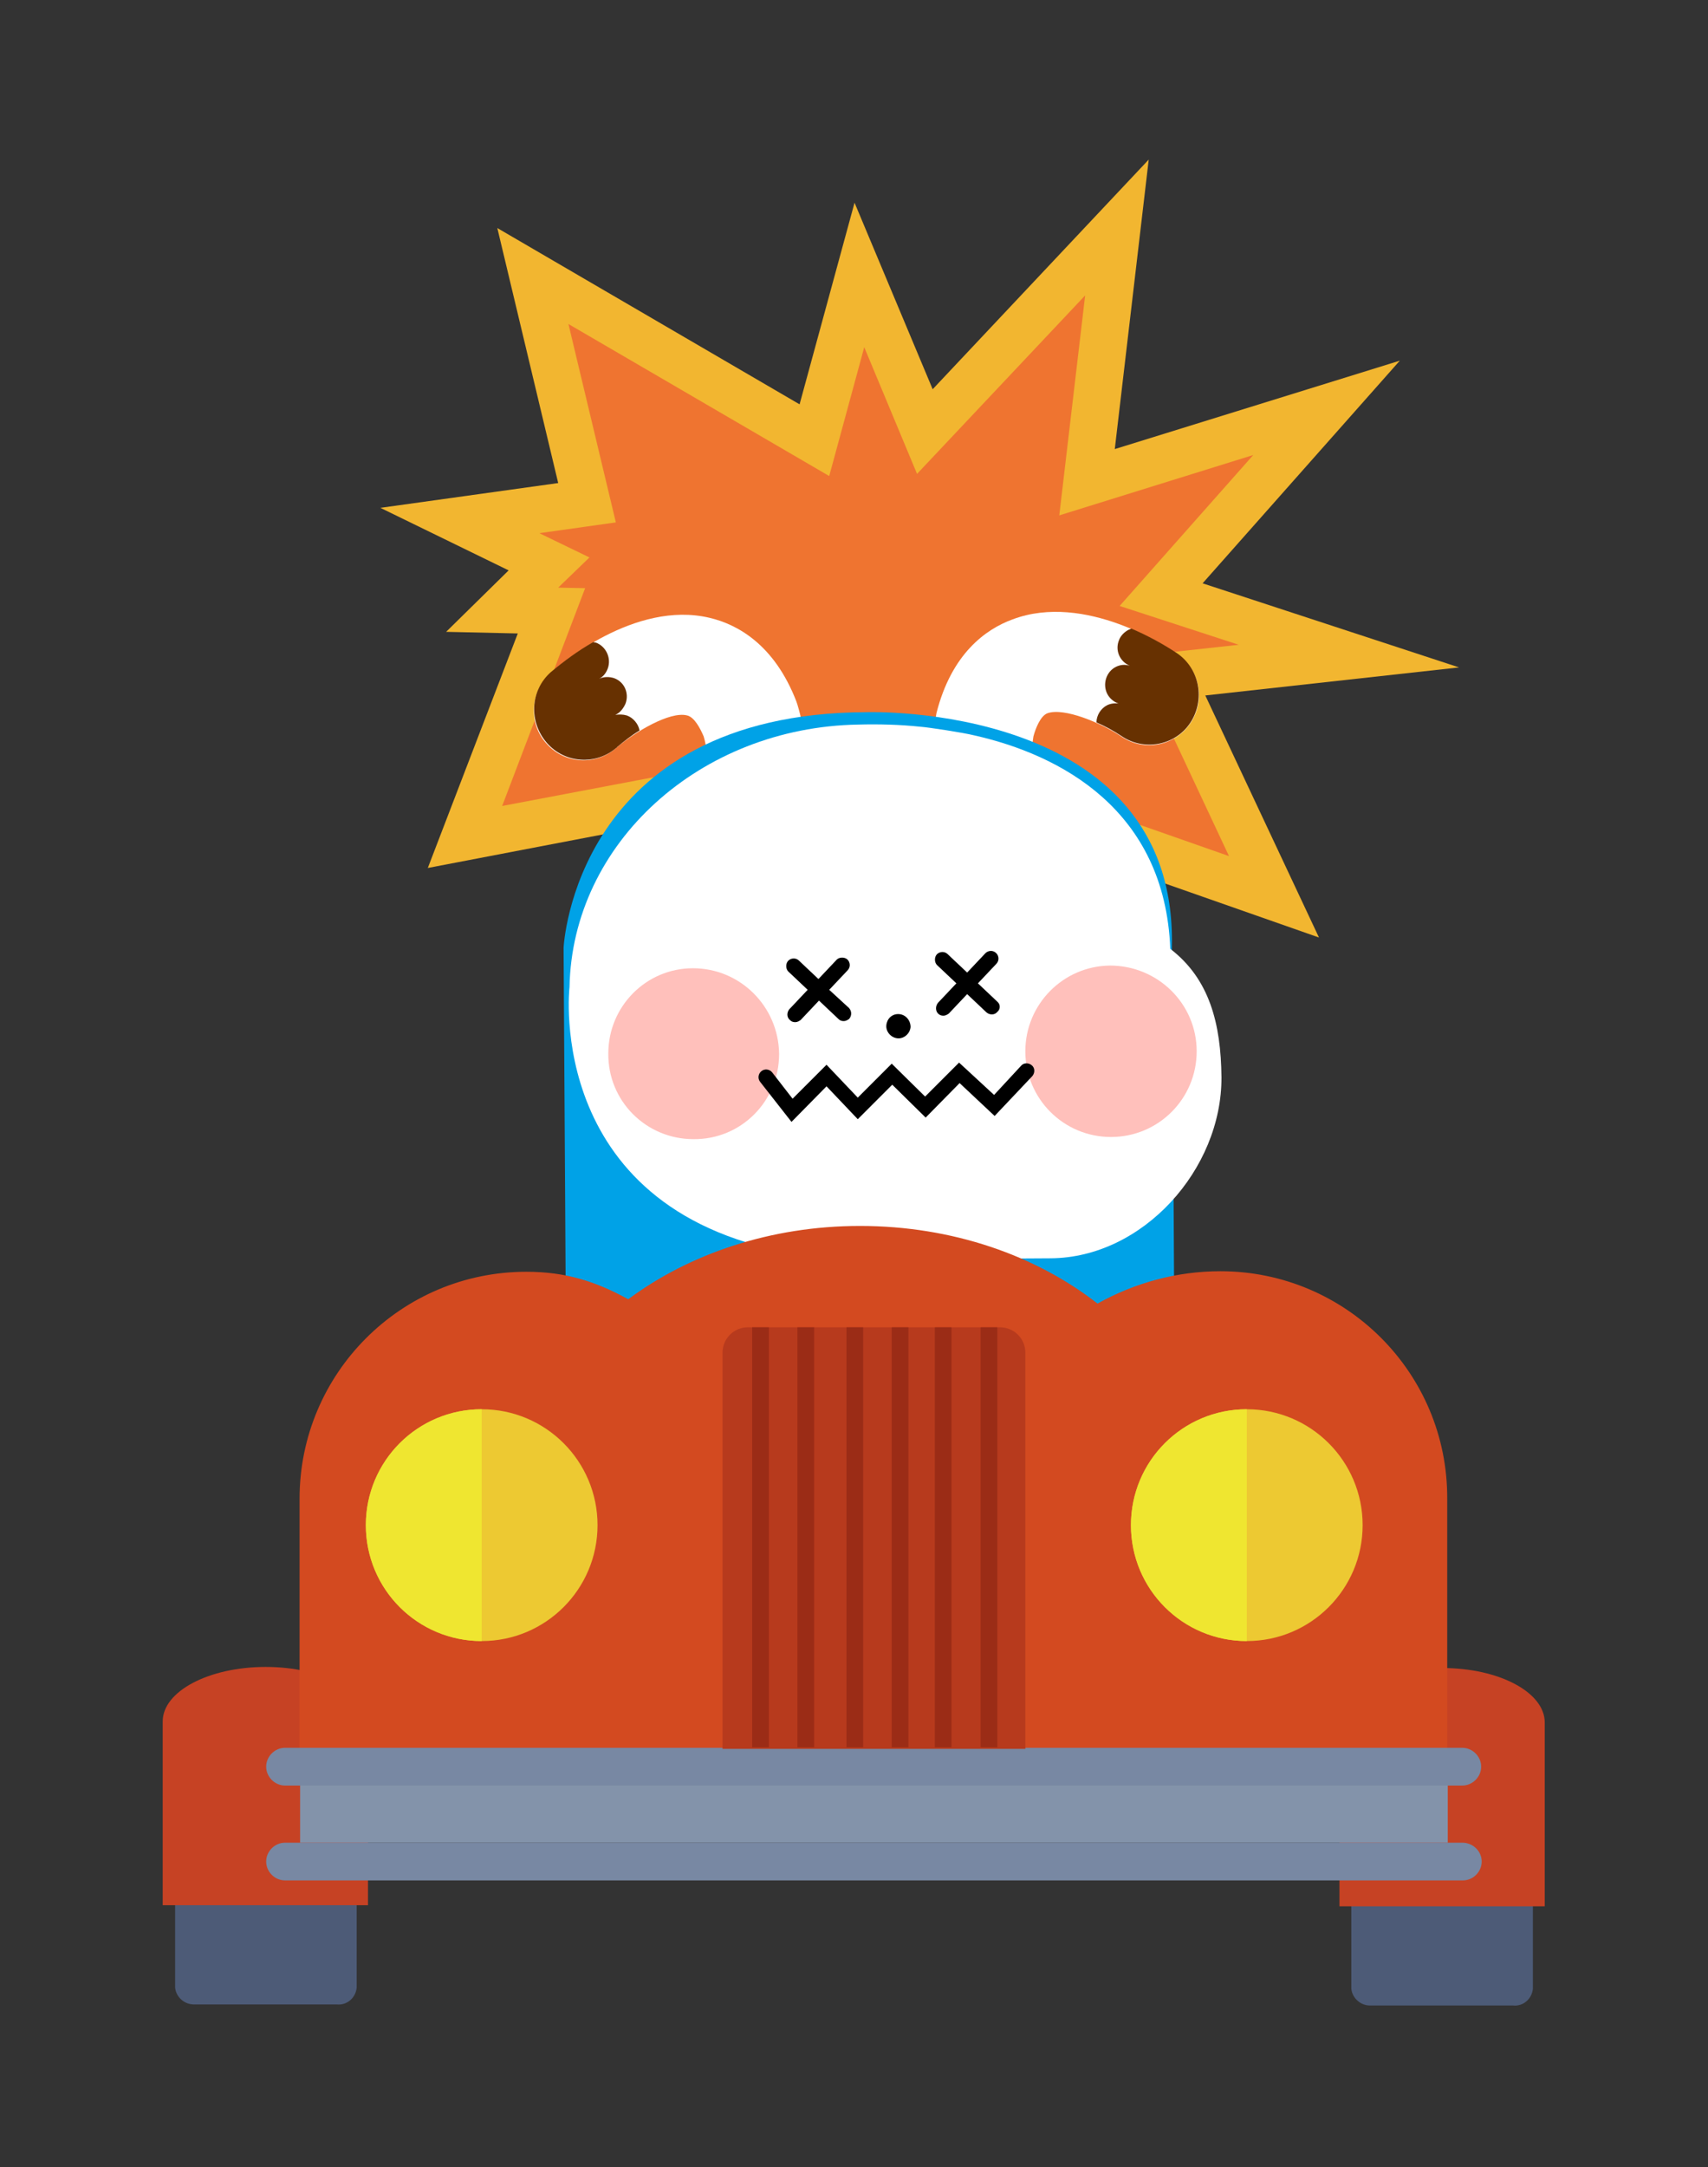 <?xml version="1.0" encoding="utf-8"?>
<!-- Generator: Adobe Illustrator 23.0.2, SVG Export Plug-In . SVG Version: 6.00 Build 0)  -->
<svg version="1.1" id="레이어_1" xmlns="http://www.w3.org/2000/svg" xmlns:xlink="http://www.w3.org/1999/xlink" x="0px"
	 y="0px" viewBox="0 0 317 402" style="enable-background:new 0 0 317 402;" xml:space="preserve">
<rect x="0" y="0" width="317" height="402" fill="#333333" stroke="none"/>
<style type="text/css">
	.st0{fill:#F2B630;}
	.st1{fill:#EF7430;}
	.st2{fill:#FFFFFF;}
	.st3{fill:#673101;}
	.st4{fill:#00A2E7;}
	.st5{fill:#FFC0BB;}
	.st6{fill:#4D5B77;}
	.st7{fill:#C64224;}
	.st8{fill:#D34A20;}
	.st9{fill:#7888A3;}
	.st10{fill:#8393AA;}
	.st11{fill:#B73A1D;}
	.st12{fill:#9B2C16;}
	.st13{fill:#EDC932;}
	.st14{fill:#EFE630;}
</style>
<title>자산 2</title>
<g>
	<polygon class="st0" points="179.1,166.3 196.7,184.6 196.6,157 244.8,173.9 223.7,129 270.8,123.8 223.2,108.2 259.8,66.9 
		206.9,83.3 213.2,29.6 173.1,72.2 158.6,37.6 148.4,75 92.3,42.3 103.6,89.6 70.6,94.2 94.4,105.8 82.8,117.2 96.1,117.5 79.4,161 
		117,153.8 112.6,177.3 133.6,173.1 148.3,207.8 	"/>
	<polygon class="st1" points="178.2,152.8 187.9,162.9 187.9,144.7 228.1,158.8 210.7,121.7 229.9,119.6 207.8,112.4 232.6,84.4 
		196.6,95.6 201.4,54.8 170.2,87.9 160.4,64.4 153.9,88.3 105.5,60.1 114.3,96.9 100.1,98.9 109.4,103.4 103.6,109 108.6,109.1 
		93.2,149.5 128,142.9 123.6,166.2 138.8,163.1 150.4,190.4 	"/>
</g>
<g>
	<path class="st2" d="M189.1,159.8l0.3-0.1c4.5-2.5,6.1-8.1,3.7-12.6c-1.9-3.6-1.6-8.9-1.3-10.5c0.4-1.5,1.3-3.8,2.6-4.3
		c3.1-1.1,10,1.8,13.7,4.3c4.2,2.9,9.9,1.8,12.8-2.4l0,0c2.9-4.2,1.8-10-2.4-12.9c-1.7-1.2-17.1-11.5-30.6-6.4
		c-4.9,1.8-11.3,6.3-14.1,17.4l-0.1,0.6c-0.2,1.3-2.2,13,3.2,23.1C179.2,160.2,184.6,162,189.1,159.8z"/>
	<path class="st3" d="M205.5,130.8c0.6-0.3,1.4-0.4,2.1-0.3c-0.9-0.3-1.7-1-2.1-1.8c-0.9-1.8-0.2-4.1,1.6-5c0.8-0.4,1.7-0.5,2.6-0.2
		c-1.9-0.8-2.8-2.9-2-4.8c0.3-0.8,1-1.5,1.8-1.9c0.2-0.1,0.3-0.1,0.5-0.2c3,1.3,5.8,2.8,8.5,4.6c4.2,2.9,5.2,8.7,2.4,12.9
		s-8.6,5.3-12.8,2.4l0,0c-1.5-1-3-1.8-4.6-2.5C203.5,132.7,204.3,131.4,205.5,130.8z"/>
</g>
<g>
	<path class="st2" d="M136.1,159.3c-0.1,0-0.2-0.1-0.3-0.1c-4.7-1.9-7.1-7.2-5.2-12c1.5-3.8,0.5-9,0-10.6c-0.6-1.4-1.7-3.6-3.1-3.9
		c-3.2-0.8-9.7,3.1-13.1,6c-3.8,3.4-9.6,3-12.9-0.7c0,0,0-0.1-0.1-0.1c-3.4-3.8-3-9.6,0.8-13.1c1.6-1.4,15.6-13.5,29.5-10.2
		c5.1,1.2,12,4.9,16.1,15.5l0.2,0.6c0.4,1.3,3.8,12.6-0.3,23.3C145.9,158.6,140.7,161,136.1,159.3z"/>
	<path class="st3" d="M116.3,132.7c-0.7-0.2-1.4-0.2-2.1-0.1c0.9-0.4,1.5-1.2,1.9-2.1c0.7-1.9-0.2-4-2.1-4.7
		c-0.9-0.3-1.9-0.3-2.8,0.1c0.8-0.4,1.3-1.1,1.6-1.9c0.7-1.9-0.3-4.1-2.2-4.8c-0.2,0-0.4-0.1-0.5-0.1c-2.8,1.6-5.4,3.5-7.9,5.6
		c-3.8,3.4-4.1,9.2-0.7,13.1c3.3,3.8,9.1,4.2,12.9,0.9c0,0,0.1,0,0.1-0.1c1.3-1.1,2.7-2.2,4.2-3.1
		C118.5,134.3,117.5,133.1,116.3,132.7z"/>
</g>
<path class="st4" d="M218.2,290.6l-0.4-71.2l-0.3-43.9c0.9-45.4-56.7-43.4-56.7-43.4c-54.2,0.2-56.2,43.7-56.2,43.7l0.3,48.3
	l0.4,67.2l0,0c0.1,20.9,25.5,37.6,56.7,37.4S218.4,311.4,218.2,290.6z"/>
<path class="st2" d="M217.2,176c-1-25.8-20.4-36-36.4-39.6c-2-0.5-8.5-1.5-10-1.6c-3.8-0.4-7.7-0.5-11.5-0.4
	c-29.4,0.5-53.1,22-53.6,48.7l0,0c0,0-4.9,42.4,43.3,49.7c3.8,0.5,7.7,0.8,11.6,0.8l34.4-0.2c17.1-0.1,31.8-16.5,31.7-33.6l0,0
	C226.6,189.9,224.5,181.6,217.2,176z"/>
<g>
	<path class="st5" d="M144.6,195.5c0,8.8-7.1,15.9-15.9,15.8c-8.8,0-15.9-7.1-15.8-15.9c0-8.7,7-15.8,15.7-15.8
		C137.4,179.6,144.5,186.7,144.6,195.5L144.6,195.5z"/>
	<path class="st5" d="M222.1,195c0,8.8-7.1,15.9-15.9,15.9c-8.8,0-15.9-7.1-15.9-15.9c0-8.7,7-15.8,15.7-15.9
		C214.9,179.1,222.1,186.2,222.1,195L222.1,195z"/>
</g>
<g>
	<path d="M169,190.5c-0.1,1.2-1.2,2.2-2.4,2.1c-1.2-0.1-2.2-1.2-2.1-2.4c0.1-1.2,1-2.1,2.2-2.1C168,188.1,169,189.2,169,190.5
		L169,190.5z"/>
	<path d="M146.9,208.1l-5.8-7.4c-0.5-0.6-0.4-1.5,0.2-2l0,0c0.6-0.5,1.5-0.4,2,0.2l3.8,4.9l6.3-6.3l5.8,6.1l6.3-6.3l6.2,6.1l6.3-6.3
		l6.5,6l5-5.4c0.5-0.6,1.4-0.6,2-0.1s0.6,1.4,0.1,2l-7,7.4l-6.5-6.1l-6.3,6.4l-6.2-6.1l-6.4,6.4l-5.8-6.1L146.9,208.1z"/>
	<path d="M153.9,183.6l3.4-3.6c0.6-0.6,0.5-1.5,0-2s-1.5-0.5-2,0l-3.4,3.6l-3.6-3.4c-0.6-0.6-1.5-0.5-2,0s-0.5,1.5,0,2l3.6,3.4
		l-3.4,3.6c-0.5,0.6-0.5,1.5,0.1,2c0.3,0.3,0.6,0.4,1,0.4s0.7-0.2,1-0.4l3.4-3.6l3.6,3.4c0.3,0.3,0.6,0.4,1,0.4s0.7-0.2,1-0.4
		c0.5-0.6,0.5-1.4,0-2L153.9,183.6z"/>
	<path d="M185.1,185.8l-3.6-3.4l3.4-3.6c0.6-0.6,0.5-1.5,0-2c-0.6-0.6-1.5-0.5-2,0l-3.4,3.6l-3.6-3.4c-0.6-0.6-1.5-0.5-2,0
		s-0.5,1.5,0,2l3.6,3.4l-3.4,3.6c-0.5,0.6-0.5,1.5,0,2c0.3,0.3,0.6,0.4,1,0.4s0.7-0.2,1-0.4l3.4-3.6l3.6,3.4c0.6,0.5,1.5,0.5,2-0.1
		C185.7,187.2,185.7,186.3,185.1,185.8C185.2,185.8,185.2,185.8,185.1,185.8z"/>
</g>
<g>
	<path class="st6" d="M284.5,368.9c-0.2,1.9-1.8,3.3-3.7,3.1h-26.3c-1.9,0.1-3.5-1.3-3.7-3.1v-41.1c0.2-1.9,1.8-3.3,3.7-3.1h26.3
		c1.9-0.1,3.5,1.3,3.7,3.1V368.9z"/>
	<path class="st7" d="M267.7,309.4c-10.5,0-19.1,4.5-19.1,10.1v34.1h38.1v-34.1C286.7,313.9,278.2,309.4,267.7,309.4z"/>
</g>
<g>
	<path class="st6" d="M66.2,368.7c-0.2,1.9-1.8,3.3-3.7,3.1H36.2c-1.9,0.1-3.5-1.3-3.7-3.1v-41.1c0.2-1.9,1.8-3.3,3.7-3.1h26.3
		c1.9-0.1,3.5,1.3,3.7,3.1V368.7z"/>
	<path class="st7" d="M49.3,309.2c-10.5,0-19.1,4.5-19.1,10.1v34.1h38.1v-34.1C68.4,313.7,59.9,309.2,49.3,309.2z"/>
</g>
<path class="st8" d="M226.5,235.8c-8,0-15.8,2.1-22.8,6c-11.4-8.9-26.9-14.4-44.1-14.4c-16.6,0-31.7,5.2-43,13.6
	c-6-3.3-11.6-5.1-18.9-5.1c-23.3,0-42.1,18.9-42.1,42.1v50.6h213V278C268.7,254.7,249.8,235.8,226.5,235.8
	C226.6,235.8,226.5,235.8,226.5,235.8z"/>
<g>
	<path class="st9" d="M271.4,331.2c1.9,0,3.5-1.6,3.5-3.5s-1.6-3.5-3.5-3.5l0,0H52.9c-1.9,0-3.5,1.6-3.5,3.5s1.6,3.5,3.5,3.5l0,0
		H271.4z"/>
	<rect x="55.7" y="331.2" class="st10" width="213" height="10.6"/>
	<path class="st9" d="M271.4,341.8H52.9c-1.9,0-3.5,1.6-3.5,3.5s1.6,3.5,3.5,3.5l0,0h218.6c1.9,0,3.5-1.6,3.5-3.5
		S273.4,341.8,271.4,341.8L271.4,341.8z"/>
</g>
<g>
	<path class="st11" d="M185.6,246.2h-46.8c-2.6,0-4.7,2.1-4.7,4.7l0,0v73.5h56.2v-73.5C190.3,248.3,188.2,246.2,185.6,246.2z"/>
	<rect x="139.6" y="246.2" class="st12" width="3.1" height="77.9"/>
	<rect x="148" y="246.2" class="st12" width="3.1" height="77.9"/>
	<rect x="157.1" y="246.2" class="st12" width="3.1" height="77.9"/>
	<rect x="165.5" y="246.2" class="st12" width="3.1" height="77.9"/>
	<rect x="173.5" y="246.2" class="st12" width="3.1" height="77.9"/>
	<rect x="182" y="246.2" class="st12" width="3.1" height="77.9"/>
</g>
<g>
	<circle class="st13" cx="89.4" cy="282.9" r="21.5"/>
	<path class="st14" d="M89.4,261.4c-11.9,0-21.5,9.6-21.5,21.5s9.6,21.5,21.5,21.5V261.4z"/>
</g>
<g>
	<circle class="st13" cx="231.4" cy="282.9" r="21.5"/>
	<path class="st14" d="M231.4,261.4c-11.9,0-21.5,9.6-21.5,21.5s9.6,21.5,21.5,21.5V261.4z"/>
</g>
</svg>
